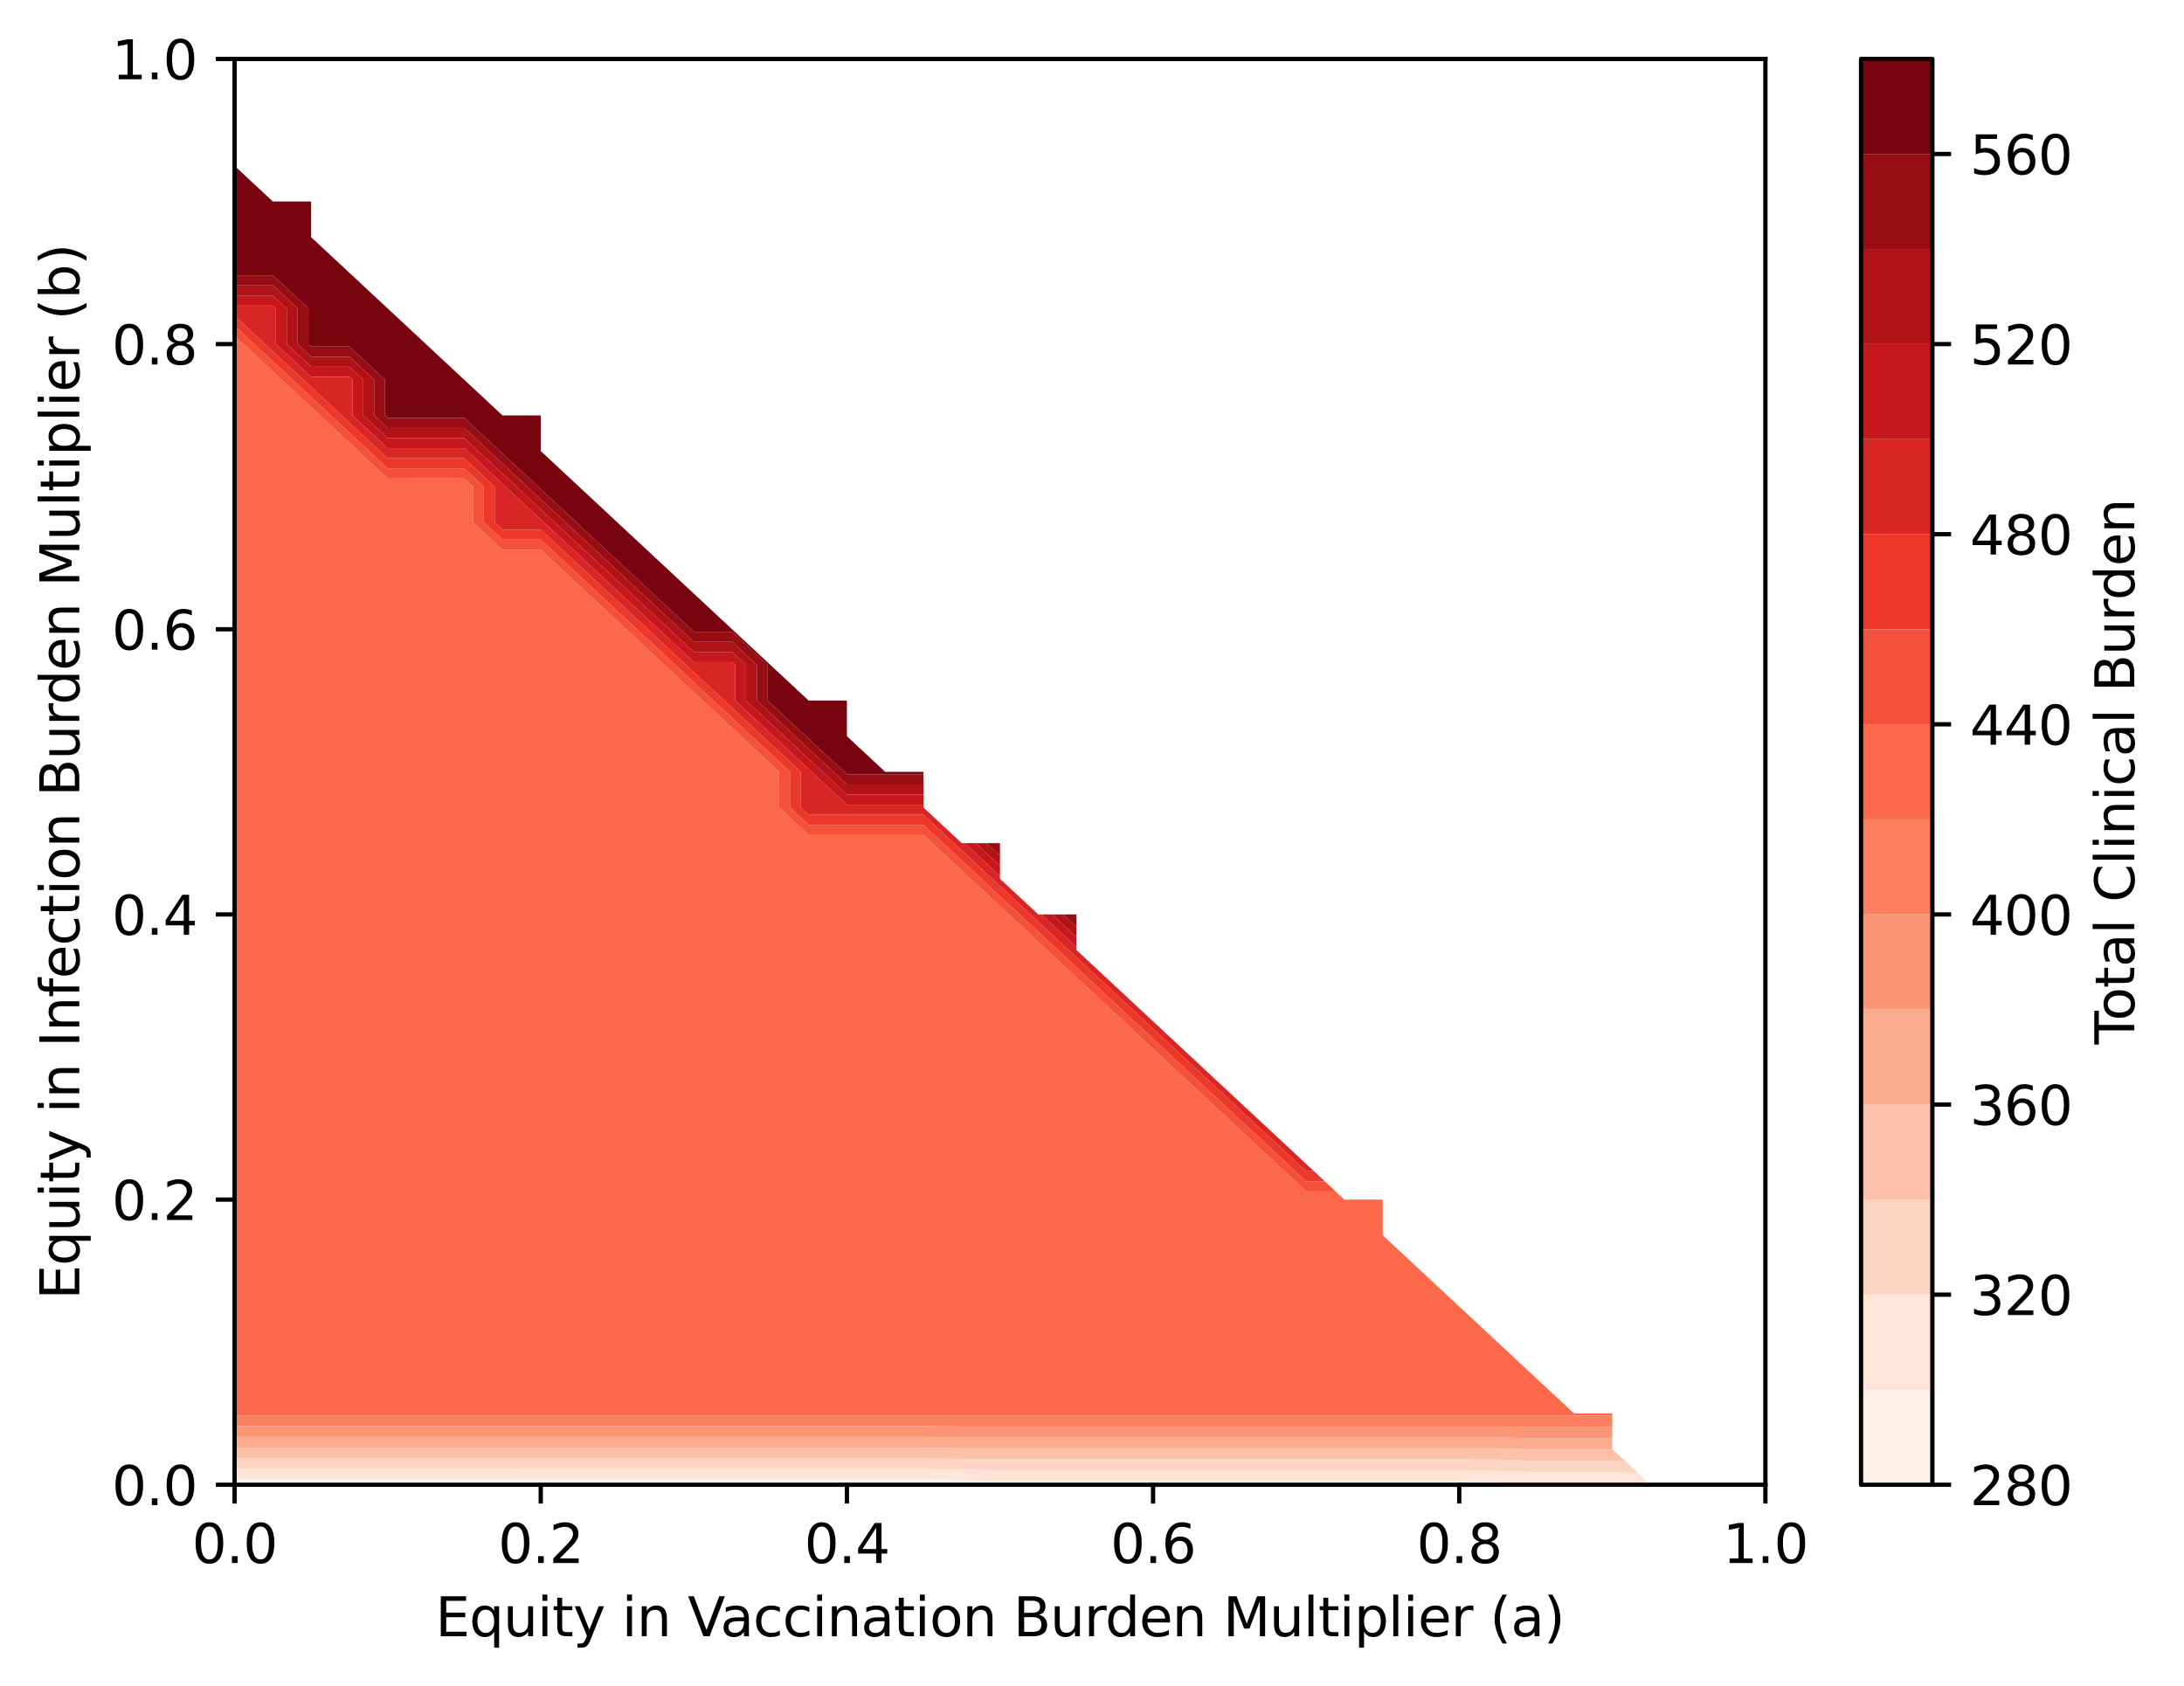 <?xml version="1.0" encoding="utf-8" standalone="no"?>
<!DOCTYPE svg PUBLIC "-//W3C//DTD SVG 1.1//EN"
  "http://www.w3.org/Graphics/SVG/1.1/DTD/svg11.dtd">
<svg xmlns:xlink="http://www.w3.org/1999/xlink" width="407.604pt" height="314.667pt" viewBox="0 0 407.604 314.667" xmlns="http://www.w3.org/2000/svg" version="1.1">
 <defs>
  <style type="text/css">*{stroke-linejoin: round; stroke-linecap: butt}</style>
 </defs>
 <g id="figure_1">
  <g id="patch_1">
   <path d="M 0 314.667 
L 407.604 314.667 
L 407.604 0 
L 0 0 
z
" style="fill: #ffffff"/>
  </g>
  <g id="axes_1">
   <g id="patch_2">
    <path d="M 43.781 277.111 
L 329.477 277.111 
L 329.477 10.999 
L 43.781 10.999 
z
" style="fill: #ffffff"/>
   </g>
   <g id="QuadContourSet_1">
    <path d="M 50.924 277.111 
L 58.066 277.111 
L 65.208 277.111 
L 72.351 277.111 
L 79.493 277.111 
L 86.636 277.111 
L 93.778 277.111 
L 100.92 277.111 
L 108.063 277.111 
L 115.205 277.111 
L 122.348 277.111 
L 129.49 277.111 
L 136.632 277.111 
L 143.775 277.111 
L 150.917 277.111 
L 158.06 277.111 
L 165.202 277.111 
L 172.344 277.111 
L 179.487 277.111 
L 186.629 277.111 
L 193.772 277.111 
L 200.914 277.111 
L 208.056 277.111 
L 215.199 277.111 
L 222.341 277.111 
L 229.484 277.111 
L 236.626 277.111 
L 243.768 277.111 
L 250.911 277.111 
L 258.053 277.111 
L 265.196 277.111 
L 272.338 277.111 
L 279.48 277.111 
L 286.623 277.111 
L 293.765 277.111 
L 300.908 277.111 
L 307.016 277.111 
L 300.908 276.872 
L 293.765 276.872 
L 286.623 276.872 
L 279.48 276.626 
L 272.338 276.406 
L 265.196 276.406 
L 258.053 276.406 
L 250.911 276.406 
L 243.768 276.406 
L 236.626 276.406 
L 229.484 276.406 
L 222.341 276.406 
L 215.199 276.406 
L 208.056 276.406 
L 200.914 276.406 
L 193.772 276.406 
L 186.629 276.406 
L 179.487 276.285 
L 172.344 276.149 
L 165.202 276.149 
L 158.06 276.149 
L 150.917 276.149 
L 143.775 276.149 
L 136.632 276.149 
L 129.49 276.149 
L 122.348 276.149 
L 115.205 276.149 
L 108.063 276.149 
L 100.92 276.149 
L 93.778 276.147 
L 86.636 276.145 
L 79.493 276.145 
L 72.351 276.145 
L 65.208 276.145 
L 58.066 276.145 
L 50.924 276.145 
L 43.781 276.145 
L 43.781 277.111 
z
" clip-path="url(#pcb634d3760)" style="fill: #fff0e8"/>
    <path d="M 50.924 276.145 
L 58.066 276.145 
L 65.208 276.145 
L 72.351 276.145 
L 79.493 276.145 
L 86.636 276.145 
L 93.778 276.147 
L 100.92 276.149 
L 108.063 276.149 
L 115.205 276.149 
L 122.348 276.149 
L 129.49 276.149 
L 136.632 276.149 
L 143.775 276.149 
L 150.917 276.149 
L 158.06 276.149 
L 165.202 276.149 
L 172.344 276.149 
L 179.487 276.285 
L 186.629 276.406 
L 193.772 276.406 
L 200.914 276.406 
L 208.056 276.406 
L 215.199 276.406 
L 222.341 276.406 
L 229.484 276.406 
L 236.626 276.406 
L 243.768 276.406 
L 250.911 276.406 
L 258.053 276.406 
L 265.196 276.406 
L 272.338 276.406 
L 279.48 276.626 
L 286.623 276.872 
L 293.765 276.872 
L 300.908 276.872 
L 307.016 277.111 
L 308.05 277.111 
L 305.732 274.952 
L 300.908 274.762 
L 293.765 274.762 
L 286.623 274.762 
L 279.48 274.517 
L 272.338 274.372 
L 265.196 274.372 
L 258.053 274.372 
L 250.911 274.372 
L 243.768 274.372 
L 236.626 274.372 
L 229.484 274.372 
L 222.341 274.372 
L 215.199 274.372 
L 208.056 274.372 
L 200.914 274.372 
L 193.772 274.372 
L 186.629 274.372 
L 179.487 274.292 
L 172.344 274.156 
L 165.202 274.156 
L 158.06 274.156 
L 150.917 274.156 
L 143.775 274.156 
L 136.632 274.156 
L 129.49 274.156 
L 122.348 274.156 
L 115.205 274.156 
L 108.063 274.156 
L 100.92 274.156 
L 93.778 274.154 
L 86.636 274.153 
L 79.493 274.153 
L 72.351 274.153 
L 65.208 274.153 
L 58.066 274.153 
L 50.924 274.153 
L 43.781 274.153 
L 43.781 276.145 
z
" clip-path="url(#pcb634d3760)" style="fill: #fee5d8"/>
    <path d="M 50.924 274.153 
L 58.066 274.153 
L 65.208 274.153 
L 72.351 274.153 
L 79.493 274.153 
L 86.636 274.153 
L 93.778 274.154 
L 100.92 274.156 
L 108.063 274.156 
L 115.205 274.156 
L 122.348 274.156 
L 129.49 274.156 
L 136.632 274.156 
L 143.775 274.156 
L 150.917 274.156 
L 158.06 274.156 
L 165.202 274.156 
L 172.344 274.156 
L 179.487 274.292 
L 186.629 274.372 
L 193.772 274.372 
L 200.914 274.372 
L 208.056 274.372 
L 215.199 274.372 
L 222.341 274.372 
L 229.484 274.372 
L 236.626 274.372 
L 243.768 274.372 
L 250.911 274.372 
L 258.053 274.372 
L 265.196 274.372 
L 272.338 274.372 
L 279.48 274.517 
L 286.623 274.762 
L 293.765 274.762 
L 300.908 274.762 
L 305.732 274.952 
L 303.368 272.75 
L 300.908 272.653 
L 293.765 272.653 
L 286.623 272.653 
L 279.48 272.407 
L 272.338 272.338 
L 265.196 272.338 
L 258.053 272.338 
L 250.911 272.338 
L 243.768 272.338 
L 236.626 272.338 
L 229.484 272.338 
L 222.341 272.338 
L 215.199 272.338 
L 208.056 272.338 
L 200.914 272.338 
L 193.772 272.338 
L 186.629 272.338 
L 179.487 272.299 
L 172.344 272.164 
L 165.202 272.164 
L 158.06 272.164 
L 150.917 272.164 
L 143.775 272.164 
L 136.632 272.164 
L 129.49 272.164 
L 122.348 272.164 
L 115.205 272.164 
L 108.063 272.164 
L 100.92 272.164 
L 93.778 272.162 
L 86.636 272.161 
L 79.493 272.161 
L 72.351 272.161 
L 65.208 272.161 
L 58.066 272.161 
L 50.924 272.161 
L 43.781 272.161 
L 43.781 274.153 
z
" clip-path="url(#pcb634d3760)" style="fill: #fdd4c2"/>
    <path d="M 50.924 272.161 
L 58.066 272.161 
L 65.208 272.161 
L 72.351 272.161 
L 79.493 272.161 
L 86.636 272.161 
L 93.778 272.162 
L 100.92 272.164 
L 108.063 272.164 
L 115.205 272.164 
L 122.348 272.164 
L 129.49 272.164 
L 136.632 272.164 
L 143.775 272.164 
L 150.917 272.164 
L 158.06 272.164 
L 165.202 272.164 
L 172.344 272.164 
L 179.487 272.299 
L 186.629 272.338 
L 193.772 272.338 
L 200.914 272.338 
L 208.056 272.338 
L 215.199 272.338 
L 222.341 272.338 
L 229.484 272.338 
L 236.626 272.338 
L 243.768 272.338 
L 250.911 272.338 
L 258.053 272.338 
L 265.196 272.338 
L 272.338 272.338 
L 279.48 272.407 
L 286.623 272.653 
L 293.765 272.653 
L 300.908 272.653 
L 303.368 272.75 
L 301.004 270.548 
L 300.908 270.544 
L 293.765 270.544 
L 286.623 270.544 
L 284.138 270.458 
L 279.48 270.304 
L 272.338 270.304 
L 265.196 270.304 
L 258.053 270.304 
L 250.911 270.304 
L 243.768 270.304 
L 236.626 270.304 
L 229.484 270.304 
L 222.341 270.304 
L 215.199 270.304 
L 208.056 270.304 
L 200.914 270.304 
L 193.772 270.304 
L 186.629 270.304 
L 179.487 270.304 
L 172.344 270.171 
L 165.202 270.171 
L 158.06 270.171 
L 150.917 270.171 
L 143.775 270.171 
L 136.632 270.171 
L 129.49 270.171 
L 122.348 270.171 
L 115.205 270.171 
L 108.063 270.171 
L 100.92 270.171 
L 93.778 270.169 
L 86.636 270.169 
L 79.493 270.169 
L 72.351 270.169 
L 65.208 270.169 
L 58.066 270.169 
L 50.924 270.169 
L 43.781 270.169 
L 43.781 270.458 
L 43.781 272.161 
z
" clip-path="url(#pcb634d3760)" style="fill: #fcc1a8"/>
    <path d="M 286.623 270.544 
L 293.765 270.544 
L 300.908 270.544 
L 301.004 270.548 
L 300.908 270.458 
L 300.908 268.435 
L 293.765 268.435 
L 286.623 268.435 
L 279.48 268.27 
L 272.338 268.27 
L 265.196 268.27 
L 258.053 268.27 
L 250.911 268.27 
L 243.768 268.27 
L 236.626 268.27 
L 229.484 268.27 
L 222.341 268.27 
L 215.199 268.27 
L 208.056 268.27 
L 200.914 268.27 
L 193.772 268.27 
L 186.629 268.27 
L 179.487 268.27 
L 172.344 268.179 
L 165.202 268.179 
L 158.06 268.179 
L 150.917 268.179 
L 143.775 268.179 
L 136.632 268.179 
L 129.49 268.179 
L 122.348 268.179 
L 115.205 268.179 
L 108.063 268.179 
L 100.92 268.179 
L 93.778 268.177 
L 86.636 268.177 
L 79.493 268.177 
L 72.351 268.177 
L 65.208 268.177 
L 58.066 268.177 
L 50.924 268.177 
L 43.781 268.177 
L 43.781 270.169 
L 50.924 270.169 
L 58.066 270.169 
L 65.208 270.169 
L 72.351 270.169 
L 79.493 270.169 
L 86.636 270.169 
L 93.778 270.169 
L 100.92 270.171 
L 108.063 270.171 
L 115.205 270.171 
L 122.348 270.171 
L 129.49 270.171 
L 136.632 270.171 
L 143.775 270.171 
L 150.917 270.171 
L 158.06 270.171 
L 165.202 270.171 
L 172.344 270.171 
L 179.487 270.304 
L 186.629 270.304 
L 193.772 270.304 
L 200.914 270.304 
L 208.056 270.304 
L 215.199 270.304 
L 222.341 270.304 
L 229.484 270.304 
L 236.626 270.304 
L 243.768 270.304 
L 250.911 270.304 
L 258.053 270.304 
L 265.196 270.304 
L 272.338 270.304 
L 279.48 270.304 
L 284.138 270.458 
z
" clip-path="url(#pcb634d3760)" style="fill: #fcab8f"/>
    <path d="M 50.924 268.177 
L 58.066 268.177 
L 65.208 268.177 
L 72.351 268.177 
L 79.493 268.177 
L 86.636 268.177 
L 93.778 268.177 
L 100.92 268.179 
L 108.063 268.179 
L 115.205 268.179 
L 122.348 268.179 
L 129.49 268.179 
L 136.632 268.179 
L 143.775 268.179 
L 150.917 268.179 
L 158.06 268.179 
L 165.202 268.179 
L 172.344 268.179 
L 179.487 268.27 
L 186.629 268.27 
L 193.772 268.27 
L 200.914 268.27 
L 208.056 268.27 
L 215.199 268.27 
L 222.341 268.27 
L 229.484 268.27 
L 236.626 268.27 
L 243.768 268.27 
L 250.911 268.27 
L 258.053 268.27 
L 265.196 268.27 
L 272.338 268.27 
L 279.48 268.27 
L 286.623 268.435 
L 293.765 268.435 
L 300.908 268.435 
L 300.908 266.326 
L 293.765 266.326 
L 286.623 266.326 
L 279.48 266.236 
L 272.338 266.236 
L 265.196 266.236 
L 258.053 266.236 
L 250.911 266.236 
L 243.768 266.236 
L 236.626 266.236 
L 229.484 266.236 
L 222.341 266.236 
L 215.199 266.236 
L 208.056 266.236 
L 200.914 266.236 
L 193.772 266.236 
L 186.629 266.236 
L 179.487 266.236 
L 172.344 266.186 
L 165.202 266.186 
L 158.06 266.186 
L 150.917 266.186 
L 143.775 266.186 
L 136.632 266.186 
L 129.49 266.186 
L 122.348 266.186 
L 115.205 266.186 
L 108.063 266.186 
L 100.92 266.186 
L 93.778 266.185 
L 86.636 266.185 
L 79.493 266.185 
L 72.351 266.185 
L 65.208 266.185 
L 58.066 266.185 
L 50.924 266.185 
L 43.781 266.185 
L 43.781 268.177 
z
" clip-path="url(#pcb634d3760)" style="fill: #fc9576"/>
    <path d="M 50.924 266.185 
L 58.066 266.185 
L 65.208 266.185 
L 72.351 266.185 
L 79.493 266.185 
L 86.636 266.185 
L 93.778 266.185 
L 100.92 266.186 
L 108.063 266.186 
L 115.205 266.186 
L 122.348 266.186 
L 129.49 266.186 
L 136.632 266.186 
L 143.775 266.186 
L 150.917 266.186 
L 158.06 266.186 
L 165.202 266.186 
L 172.344 266.186 
L 179.487 266.236 
L 186.629 266.236 
L 193.772 266.236 
L 200.914 266.236 
L 208.056 266.236 
L 215.199 266.236 
L 222.341 266.236 
L 229.484 266.236 
L 236.626 266.236 
L 243.768 266.236 
L 250.911 266.236 
L 258.053 266.236 
L 265.196 266.236 
L 272.338 266.236 
L 279.48 266.236 
L 286.623 266.326 
L 293.765 266.326 
L 300.908 266.326 
L 300.908 264.216 
L 293.765 264.216 
L 286.623 264.216 
L 279.48 264.202 
L 272.338 264.202 
L 265.196 264.202 
L 258.053 264.202 
L 250.911 264.202 
L 243.768 264.202 
L 236.626 264.202 
L 229.484 264.202 
L 222.341 264.202 
L 215.199 264.202 
L 208.056 264.202 
L 200.914 264.202 
L 193.772 264.202 
L 186.629 264.202 
L 179.487 264.202 
L 172.344 264.194 
L 165.202 264.194 
L 158.06 264.194 
L 150.917 264.194 
L 143.775 264.194 
L 136.632 264.194 
L 129.49 264.194 
L 122.348 264.194 
L 115.205 264.194 
L 108.063 264.194 
L 100.92 264.194 
L 93.778 264.194 
L 86.636 264.194 
L 79.493 264.194 
L 72.351 264.194 
L 65.208 264.194 
L 58.066 264.194 
L 50.924 264.194 
L 43.781 264.194 
L 43.781 266.185 
z
" clip-path="url(#pcb634d3760)" style="fill: #fc8060"/>
    <path d="M 50.924 264.194 
L 58.066 264.194 
L 65.208 264.194 
L 72.351 264.194 
L 79.493 264.194 
L 86.636 264.194 
L 93.778 264.194 
L 100.92 264.194 
L 108.063 264.194 
L 115.205 264.194 
L 122.348 264.194 
L 129.49 264.194 
L 136.632 264.194 
L 143.775 264.194 
L 150.917 264.194 
L 158.06 264.194 
L 165.202 264.194 
L 172.344 264.194 
L 179.487 264.202 
L 186.629 264.202 
L 193.772 264.202 
L 200.914 264.202 
L 208.056 264.202 
L 215.199 264.202 
L 222.341 264.202 
L 229.484 264.202 
L 236.626 264.202 
L 243.768 264.202 
L 250.911 264.202 
L 258.053 264.202 
L 265.196 264.202 
L 272.338 264.202 
L 279.48 264.202 
L 286.623 264.216 
L 293.765 264.216 
L 300.908 264.216 
L 300.908 263.806 
L 293.765 263.806 
L 286.623 257.153 
L 279.48 250.5 
L 272.338 243.847 
L 265.196 237.194 
L 258.053 230.542 
L 258.053 223.889 
L 250.911 223.889 
L 249.28 222.369 
L 243.768 222.369 
L 238.257 217.236 
L 236.626 215.717 
L 231.115 210.583 
L 229.484 209.064 
L 223.972 203.93 
L 222.341 202.411 
L 216.83 197.278 
L 215.199 195.758 
L 209.688 190.625 
L 208.056 189.105 
L 202.545 183.972 
L 200.914 182.453 
L 195.403 177.319 
L 193.772 175.8 
L 188.26 170.666 
L 186.629 169.147 
L 181.118 164.014 
L 179.487 162.494 
L 173.976 157.361 
L 172.344 155.841 
L 165.202 155.841 
L 158.06 155.841 
L 150.917 155.841 
L 145.406 150.708 
L 145.406 144.055 
L 143.775 142.536 
L 138.264 137.402 
L 136.632 135.883 
L 131.121 130.75 
L 129.49 129.23 
L 123.979 124.097 
L 122.348 122.577 
L 116.836 117.444 
L 115.205 115.925 
L 109.694 110.791 
L 108.063 109.272 
L 102.552 104.138 
L 100.92 102.619 
L 93.778 102.619 
L 88.267 97.486 
L 88.267 90.833 
L 86.636 89.313 
L 79.493 89.313 
L 72.351 89.313 
L 66.84 84.18 
L 65.208 82.661 
L 59.697 77.527 
L 58.066 76.008 
L 52.555 70.874 
L 50.924 69.355 
L 45.412 64.222 
L 43.781 62.702 
L 43.781 64.222 
L 43.781 70.874 
L 43.781 77.527 
L 43.781 84.18 
L 43.781 90.833 
L 43.781 97.486 
L 43.781 104.138 
L 43.781 110.791 
L 43.781 117.444 
L 43.781 124.097 
L 43.781 130.75 
L 43.781 137.402 
L 43.781 144.055 
L 43.781 150.708 
L 43.781 157.361 
L 43.781 164.014 
L 43.781 170.666 
L 43.781 177.319 
L 43.781 183.972 
L 43.781 190.625 
L 43.781 197.278 
L 43.781 203.93 
L 43.781 210.583 
L 43.781 217.236 
L 43.781 223.889 
L 43.781 230.542 
L 43.781 237.194 
L 43.781 243.847 
L 43.781 250.5 
L 43.781 257.153 
L 43.781 263.806 
L 43.781 264.194 
z
" clip-path="url(#pcb634d3760)" style="fill: #fb694a"/>
    <path d="M 243.768 222.369 
L 249.28 222.369 
L 247.254 220.483 
L 243.768 220.483 
L 240.283 217.236 
L 236.626 213.83 
L 233.141 210.583 
L 229.484 207.177 
L 225.998 203.93 
L 222.341 200.524 
L 218.856 197.278 
L 215.199 193.871 
L 211.713 190.625 
L 208.056 187.219 
L 204.571 183.972 
L 200.914 180.566 
L 197.429 177.319 
L 193.772 173.913 
L 190.286 170.666 
L 186.629 167.26 
L 183.144 164.014 
L 179.487 160.607 
L 176.001 157.361 
L 172.344 153.955 
L 165.202 153.955 
L 158.06 153.955 
L 150.917 153.955 
L 147.432 150.708 
L 147.432 144.055 
L 143.775 140.649 
L 140.289 137.402 
L 136.632 133.996 
L 133.147 130.75 
L 129.49 127.343 
L 126.005 124.097 
L 122.348 120.691 
L 118.862 117.444 
L 115.205 114.038 
L 111.72 110.791 
L 108.063 107.385 
L 104.577 104.138 
L 100.92 100.732 
L 93.778 100.732 
L 90.293 97.486 
L 90.293 90.833 
L 86.636 87.427 
L 79.493 87.427 
L 72.351 87.427 
L 68.865 84.18 
L 65.208 80.774 
L 61.723 77.527 
L 58.066 74.121 
L 54.581 70.874 
L 50.924 67.468 
L 47.438 64.222 
L 43.781 60.815 
L 43.781 62.702 
L 45.412 64.222 
L 50.924 69.355 
L 52.555 70.874 
L 58.066 76.008 
L 59.697 77.527 
L 65.208 82.661 
L 66.84 84.18 
L 72.351 89.313 
L 79.493 89.313 
L 86.636 89.313 
L 88.267 90.833 
L 88.267 97.486 
L 93.778 102.619 
L 100.92 102.619 
L 102.552 104.138 
L 108.063 109.272 
L 109.694 110.791 
L 115.205 115.925 
L 116.836 117.444 
L 122.348 122.577 
L 123.979 124.097 
L 129.49 129.23 
L 131.121 130.75 
L 136.632 135.883 
L 138.264 137.402 
L 143.775 142.536 
L 145.406 144.055 
L 145.406 150.708 
L 150.917 155.841 
L 158.06 155.841 
L 165.202 155.841 
L 172.344 155.841 
L 173.976 157.361 
L 179.487 162.494 
L 181.118 164.014 
L 186.629 169.147 
L 188.26 170.666 
L 193.772 175.8 
L 195.403 177.319 
L 200.914 182.453 
L 202.545 183.972 
L 208.056 189.105 
L 209.688 190.625 
L 215.199 195.758 
L 216.83 197.278 
L 222.341 202.411 
L 223.972 203.93 
L 229.484 209.064 
L 231.115 210.583 
L 236.626 215.717 
L 238.257 217.236 
z
" clip-path="url(#pcb634d3760)" style="fill: #f4503a"/>
    <path d="M 243.768 220.483 
L 247.254 220.483 
L 245.228 218.596 
L 243.768 218.596 
L 242.309 217.236 
L 236.626 211.943 
L 235.166 210.583 
L 229.484 205.29 
L 228.024 203.93 
L 222.341 198.637 
L 220.882 197.278 
L 215.199 191.985 
L 213.739 190.625 
L 208.056 185.332 
L 206.597 183.972 
L 200.914 178.679 
L 199.454 177.319 
L 193.772 172.026 
L 192.312 170.666 
L 186.629 165.373 
L 185.17 164.014 
L 179.487 158.721 
L 178.027 157.361 
L 172.344 152.068 
L 165.202 152.068 
L 158.06 152.068 
L 150.917 152.068 
L 149.458 150.708 
L 149.458 144.055 
L 143.775 138.762 
L 142.315 137.402 
L 136.632 132.109 
L 135.173 130.75 
L 129.49 125.457 
L 128.03 124.097 
L 122.348 118.804 
L 120.888 117.444 
L 115.205 112.151 
L 113.746 110.791 
L 108.063 105.498 
L 106.603 104.138 
L 100.92 98.845 
L 93.778 98.845 
L 92.318 97.486 
L 92.318 90.833 
L 86.636 85.54 
L 79.493 85.54 
L 72.351 85.54 
L 70.891 84.18 
L 65.208 78.887 
L 63.749 77.527 
L 58.066 72.234 
L 56.606 70.874 
L 50.924 65.581 
L 49.464 64.222 
L 43.781 58.929 
L 43.781 60.815 
L 47.438 64.222 
L 50.924 67.468 
L 54.581 70.874 
L 58.066 74.121 
L 61.723 77.527 
L 65.208 80.774 
L 68.865 84.18 
L 72.351 87.427 
L 79.493 87.427 
L 86.636 87.427 
L 90.293 90.833 
L 90.293 97.486 
L 93.778 100.732 
L 100.92 100.732 
L 104.577 104.138 
L 108.063 107.385 
L 111.72 110.791 
L 115.205 114.038 
L 118.862 117.444 
L 122.348 120.691 
L 126.005 124.097 
L 129.49 127.343 
L 133.147 130.75 
L 136.632 133.996 
L 140.289 137.402 
L 143.775 140.649 
L 147.432 144.055 
L 147.432 150.708 
L 150.917 153.955 
L 158.06 153.955 
L 165.202 153.955 
L 172.344 153.955 
L 176.001 157.361 
L 179.487 160.607 
L 183.144 164.014 
L 186.629 167.26 
L 190.286 170.666 
L 193.772 173.913 
L 197.429 177.319 
L 200.914 180.566 
L 204.571 183.972 
L 208.056 187.219 
L 211.713 190.625 
L 215.199 193.871 
L 218.856 197.278 
L 222.341 200.524 
L 225.998 203.93 
L 229.484 207.177 
L 233.141 210.583 
L 236.626 213.83 
L 240.283 217.236 
z
" clip-path="url(#pcb634d3760)" style="fill: #ec382b"/>
    <path d="M 243.768 218.596 
L 245.228 218.596 
L 243.768 217.236 
L 236.626 210.583 
L 229.484 203.93 
L 222.341 197.278 
L 215.199 190.625 
L 208.056 183.972 
L 200.914 177.319 
L 200.914 176.792 
L 194.338 170.666 
L 193.772 170.666 
L 186.629 164.014 
L 186.629 163.486 
L 180.053 157.361 
L 179.487 157.361 
L 172.344 150.708 
L 172.344 150.181 
L 165.202 150.181 
L 158.06 150.181 
L 151.483 144.055 
L 150.917 143.528 
L 144.341 137.402 
L 143.775 136.875 
L 137.198 130.75 
L 137.198 124.097 
L 136.632 123.57 
L 129.49 123.57 
L 122.914 117.444 
L 122.348 116.917 
L 115.771 110.791 
L 115.205 110.264 
L 108.629 104.138 
L 108.063 103.611 
L 101.486 97.486 
L 100.92 96.958 
L 94.344 90.833 
L 93.778 90.306 
L 87.202 84.18 
L 86.636 83.653 
L 79.493 83.653 
L 72.351 83.653 
L 65.774 77.527 
L 65.774 70.874 
L 65.208 70.347 
L 58.066 70.347 
L 51.49 64.222 
L 51.49 57.569 
L 50.924 57.042 
L 43.781 57.042 
L 43.781 57.569 
L 43.781 58.929 
L 49.464 64.222 
L 50.924 65.581 
L 56.606 70.874 
L 58.066 72.234 
L 63.749 77.527 
L 65.208 78.887 
L 70.891 84.18 
L 72.351 85.54 
L 79.493 85.54 
L 86.636 85.54 
L 92.318 90.833 
L 92.318 97.486 
L 93.778 98.845 
L 100.92 98.845 
L 106.603 104.138 
L 108.063 105.498 
L 113.746 110.791 
L 115.205 112.151 
L 120.888 117.444 
L 122.348 118.804 
L 128.03 124.097 
L 129.49 125.457 
L 135.173 130.75 
L 136.632 132.109 
L 142.315 137.402 
L 143.775 138.762 
L 149.458 144.055 
L 149.458 150.708 
L 150.917 152.068 
L 158.06 152.068 
L 165.202 152.068 
L 172.344 152.068 
L 178.027 157.361 
L 179.487 158.721 
L 185.17 164.014 
L 186.629 165.373 
L 192.312 170.666 
L 193.772 172.026 
L 199.454 177.319 
L 200.914 178.679 
L 206.597 183.972 
L 208.056 185.332 
L 213.739 190.625 
L 215.199 191.985 
L 220.882 197.278 
L 222.341 198.637 
L 228.024 203.93 
L 229.484 205.29 
L 235.166 210.583 
L 236.626 211.943 
L 242.309 217.236 
z
" clip-path="url(#pcb634d3760)" style="fill: #d92523"/>
    <path d="M 200.914 176.792 
L 200.914 174.905 
L 196.363 170.666 
L 194.338 170.666 
z
M 186.629 163.486 
L 186.629 161.6 
L 182.079 157.361 
L 180.053 157.361 
z
M 158.06 150.181 
L 165.202 150.181 
L 172.344 150.181 
L 172.344 148.294 
L 165.202 148.294 
L 158.06 148.294 
L 153.509 144.055 
L 150.917 141.641 
L 146.367 137.402 
L 143.775 134.988 
L 139.224 130.75 
L 139.224 124.097 
L 136.632 121.683 
L 129.49 121.683 
L 124.939 117.444 
L 122.348 115.03 
L 117.797 110.791 
L 115.205 108.377 
L 110.655 104.138 
L 108.063 101.724 
L 103.512 97.486 
L 100.92 95.072 
L 96.37 90.833 
L 93.778 88.419 
L 89.227 84.18 
L 86.636 81.766 
L 79.493 81.766 
L 72.351 81.766 
L 67.8 77.527 
L 67.8 70.874 
L 65.208 68.46 
L 58.066 68.46 
L 53.515 64.222 
L 53.515 57.569 
L 50.924 55.155 
L 43.781 55.155 
L 43.781 57.042 
L 50.924 57.042 
L 51.49 57.569 
L 51.49 64.222 
L 58.066 70.347 
L 65.208 70.347 
L 65.774 70.874 
L 65.774 77.527 
L 72.351 83.653 
L 79.493 83.653 
L 86.636 83.653 
L 87.202 84.18 
L 93.778 90.306 
L 94.344 90.833 
L 100.92 96.958 
L 101.486 97.486 
L 108.063 103.611 
L 108.629 104.138 
L 115.205 110.264 
L 115.771 110.791 
L 122.348 116.917 
L 122.914 117.444 
L 129.49 123.57 
L 136.632 123.57 
L 137.198 124.097 
L 137.198 130.75 
L 143.775 136.875 
L 144.341 137.402 
L 150.917 143.528 
L 151.483 144.055 
z
" clip-path="url(#pcb634d3760)" style="fill: #c5171c"/>
    <path d="M 200.914 174.905 
L 200.914 173.018 
L 198.389 170.666 
L 196.363 170.666 
z
M 186.629 161.6 
L 186.629 159.713 
L 184.104 157.361 
L 182.079 157.361 
z
M 158.06 148.294 
L 165.202 148.294 
L 172.344 148.294 
L 172.344 146.407 
L 165.202 146.407 
L 158.06 146.407 
L 155.535 144.055 
L 150.917 139.754 
L 148.392 137.402 
L 143.775 133.102 
L 141.25 130.75 
L 141.25 124.097 
L 136.632 119.796 
L 129.49 119.796 
L 126.965 117.444 
L 122.348 113.143 
L 119.823 110.791 
L 115.205 106.49 
L 112.68 104.138 
L 108.063 99.838 
L 105.538 97.486 
L 100.92 93.185 
L 98.395 90.833 
L 93.778 86.532 
L 91.253 84.18 
L 86.636 79.879 
L 79.493 79.879 
L 72.351 79.879 
L 69.826 77.527 
L 69.826 70.874 
L 65.208 66.574 
L 58.066 66.574 
L 55.541 64.222 
L 55.541 57.569 
L 50.924 53.268 
L 43.781 53.268 
L 43.781 55.155 
L 50.924 55.155 
L 53.515 57.569 
L 53.515 64.222 
L 58.066 68.46 
L 65.208 68.46 
L 67.8 70.874 
L 67.8 77.527 
L 72.351 81.766 
L 79.493 81.766 
L 86.636 81.766 
L 89.227 84.18 
L 93.778 88.419 
L 96.37 90.833 
L 100.92 95.072 
L 103.512 97.486 
L 108.063 101.724 
L 110.655 104.138 
L 115.205 108.377 
L 117.797 110.791 
L 122.348 115.03 
L 124.939 117.444 
L 129.49 121.683 
L 136.632 121.683 
L 139.224 124.097 
L 139.224 130.75 
L 143.775 134.988 
L 146.367 137.402 
L 150.917 141.641 
L 153.509 144.055 
z
" clip-path="url(#pcb634d3760)" style="fill: #b11218"/>
    <path d="M 200.914 173.018 
L 200.914 171.132 
L 200.415 170.666 
L 198.389 170.666 
z
M 186.629 159.713 
L 186.629 157.826 
L 186.13 157.361 
L 184.104 157.361 
z
M 158.06 146.407 
L 165.202 146.407 
L 172.344 146.407 
L 172.344 144.52 
L 165.202 144.52 
L 158.06 144.52 
L 157.56 144.055 
L 150.917 137.868 
L 150.418 137.402 
L 143.775 131.215 
L 143.276 130.75 
L 143.276 124.097 
L 136.632 117.909 
L 129.49 117.909 
L 128.991 117.444 
L 122.348 111.256 
L 121.848 110.791 
L 115.205 104.604 
L 114.706 104.138 
L 108.063 97.951 
L 107.564 97.486 
L 100.92 91.298 
L 100.421 90.833 
L 93.778 84.645 
L 93.279 84.18 
L 86.636 77.992 
L 79.493 77.992 
L 72.351 77.992 
L 71.852 77.527 
L 71.852 70.874 
L 65.208 64.687 
L 58.066 64.687 
L 57.567 64.222 
L 57.567 57.569 
L 50.924 51.381 
L 43.781 51.381 
L 43.781 53.268 
L 50.924 53.268 
L 55.541 57.569 
L 55.541 64.222 
L 58.066 66.574 
L 65.208 66.574 
L 69.826 70.874 
L 69.826 77.527 
L 72.351 79.879 
L 79.493 79.879 
L 86.636 79.879 
L 91.253 84.18 
L 93.778 86.532 
L 98.395 90.833 
L 100.92 93.185 
L 105.538 97.486 
L 108.063 99.838 
L 112.68 104.138 
L 115.205 106.49 
L 119.823 110.791 
L 122.348 113.143 
L 126.965 117.444 
L 129.49 119.796 
L 136.632 119.796 
L 141.25 124.097 
L 141.25 130.75 
L 143.775 133.102 
L 148.392 137.402 
L 150.917 139.754 
L 155.535 144.055 
z
" clip-path="url(#pcb634d3760)" style="fill: #980c13"/>
    <path d="M 200.914 171.132 
L 200.914 170.666 
L 200.415 170.666 
z
M 186.629 157.826 
L 186.629 157.361 
L 186.13 157.361 
z
M 158.06 144.52 
L 165.202 144.52 
L 172.344 144.52 
L 172.344 144.055 
L 165.202 144.055 
L 158.06 137.402 
L 158.06 130.75 
L 150.917 130.75 
L 143.775 124.097 
L 136.632 117.444 
L 129.49 110.791 
L 122.348 104.138 
L 115.205 97.486 
L 108.063 90.833 
L 100.92 84.18 
L 100.92 77.527 
L 93.778 77.527 
L 86.636 70.874 
L 79.493 64.222 
L 72.351 57.569 
L 65.208 50.916 
L 58.066 44.263 
L 58.066 37.61 
L 50.924 37.61 
L 43.781 30.958 
L 43.781 37.61 
L 43.781 44.263 
L 43.781 50.916 
L 43.781 51.381 
L 50.924 51.381 
L 57.567 57.569 
L 57.567 64.222 
L 58.066 64.687 
L 65.208 64.687 
L 71.852 70.874 
L 71.852 77.527 
L 72.351 77.992 
L 79.493 77.992 
L 86.636 77.992 
L 93.279 84.18 
L 93.778 84.645 
L 100.421 90.833 
L 100.92 91.298 
L 107.564 97.486 
L 108.063 97.951 
L 114.706 104.138 
L 115.205 104.604 
L 121.848 110.791 
L 122.348 111.256 
L 128.991 117.444 
L 129.49 117.909 
L 136.632 117.909 
L 143.276 124.097 
L 143.276 130.75 
L 143.775 131.215 
L 150.418 137.402 
L 150.917 137.868 
L 157.56 144.055 
z
" clip-path="url(#pcb634d3760)" style="fill: #77040f"/>
   </g>
   <g id="matplotlib.axis_1">
    <g id="xtick_1">
     <g id="line2d_1">
      <defs>
       <path id="m3347c26eea" d="M 0 0 
L 0 3.5 
" style="stroke: #000000; stroke-width: 0.8"/>
      </defs>
      <g>
       <use xlink:href="#m3347c26eea" x="43.781" y="277.111" style="stroke: #000000; stroke-width: 0.8"/>
      </g>
     </g>
     <g id="text_1">
      <!-- 0.0 -->
      <g transform="translate(35.83 291.71) scale(0.1 -0.1)">
       <defs>
        <path id="DejaVuSans-30" d="M 2034 4250 
Q 1547 4250 1301 3770 
Q 1056 3291 1056 2328 
Q 1056 1369 1301 889 
Q 1547 409 2034 409 
Q 2525 409 2770 889 
Q 3016 1369 3016 2328 
Q 3016 3291 2770 3770 
Q 2525 4250 2034 4250 
z
M 2034 4750 
Q 2819 4750 3233 4129 
Q 3647 3509 3647 2328 
Q 3647 1150 3233 529 
Q 2819 -91 2034 -91 
Q 1250 -91 836 529 
Q 422 1150 422 2328 
Q 422 3509 836 4129 
Q 1250 4750 2034 4750 
z
" transform="scale(0.016)"/>
        <path id="DejaVuSans-2e" d="M 684 794 
L 1344 794 
L 1344 0 
L 684 0 
L 684 794 
z
" transform="scale(0.016)"/>
       </defs>
       <use xlink:href="#DejaVuSans-30"/>
       <use xlink:href="#DejaVuSans-2e" x="63.623"/>
       <use xlink:href="#DejaVuSans-30" x="95.41"/>
      </g>
     </g>
    </g>
    <g id="xtick_2">
     <g id="line2d_2">
      <g>
       <use xlink:href="#m3347c26eea" x="100.92" y="277.111" style="stroke: #000000; stroke-width: 0.8"/>
      </g>
     </g>
     <g id="text_2">
      <!-- 0.2 -->
      <g transform="translate(92.969 291.71) scale(0.1 -0.1)">
       <defs>
        <path id="DejaVuSans-32" d="M 1228 531 
L 3431 531 
L 3431 0 
L 469 0 
L 469 531 
Q 828 903 1448 1529 
Q 2069 2156 2228 2338 
Q 2531 2678 2651 2914 
Q 2772 3150 2772 3378 
Q 2772 3750 2511 3984 
Q 2250 4219 1831 4219 
Q 1534 4219 1204 4116 
Q 875 4013 500 3803 
L 500 4441 
Q 881 4594 1212 4672 
Q 1544 4750 1819 4750 
Q 2544 4750 2975 4387 
Q 3406 4025 3406 3419 
Q 3406 3131 3298 2873 
Q 3191 2616 2906 2266 
Q 2828 2175 2409 1742 
Q 1991 1309 1228 531 
z
" transform="scale(0.016)"/>
       </defs>
       <use xlink:href="#DejaVuSans-30"/>
       <use xlink:href="#DejaVuSans-2e" x="63.623"/>
       <use xlink:href="#DejaVuSans-32" x="95.41"/>
      </g>
     </g>
    </g>
    <g id="xtick_3">
     <g id="line2d_3">
      <g>
       <use xlink:href="#m3347c26eea" x="158.06" y="277.111" style="stroke: #000000; stroke-width: 0.8"/>
      </g>
     </g>
     <g id="text_3">
      <!-- 0.4 -->
      <g transform="translate(150.108 291.71) scale(0.1 -0.1)">
       <defs>
        <path id="DejaVuSans-34" d="M 2419 4116 
L 825 1625 
L 2419 1625 
L 2419 4116 
z
M 2253 4666 
L 3047 4666 
L 3047 1625 
L 3713 1625 
L 3713 1100 
L 3047 1100 
L 3047 0 
L 2419 0 
L 2419 1100 
L 313 1100 
L 313 1709 
L 2253 4666 
z
" transform="scale(0.016)"/>
       </defs>
       <use xlink:href="#DejaVuSans-30"/>
       <use xlink:href="#DejaVuSans-2e" x="63.623"/>
       <use xlink:href="#DejaVuSans-34" x="95.41"/>
      </g>
     </g>
    </g>
    <g id="xtick_4">
     <g id="line2d_4">
      <g>
       <use xlink:href="#m3347c26eea" x="215.199" y="277.111" style="stroke: #000000; stroke-width: 0.8"/>
      </g>
     </g>
     <g id="text_4">
      <!-- 0.6 -->
      <g transform="translate(207.247 291.71) scale(0.1 -0.1)">
       <defs>
        <path id="DejaVuSans-36" d="M 2113 2584 
Q 1688 2584 1439 2293 
Q 1191 2003 1191 1497 
Q 1191 994 1439 701 
Q 1688 409 2113 409 
Q 2538 409 2786 701 
Q 3034 994 3034 1497 
Q 3034 2003 2786 2293 
Q 2538 2584 2113 2584 
z
M 3366 4563 
L 3366 3988 
Q 3128 4100 2886 4159 
Q 2644 4219 2406 4219 
Q 1781 4219 1451 3797 
Q 1122 3375 1075 2522 
Q 1259 2794 1537 2939 
Q 1816 3084 2150 3084 
Q 2853 3084 3261 2657 
Q 3669 2231 3669 1497 
Q 3669 778 3244 343 
Q 2819 -91 2113 -91 
Q 1303 -91 875 529 
Q 447 1150 447 2328 
Q 447 3434 972 4092 
Q 1497 4750 2381 4750 
Q 2619 4750 2861 4703 
Q 3103 4656 3366 4563 
z
" transform="scale(0.016)"/>
       </defs>
       <use xlink:href="#DejaVuSans-30"/>
       <use xlink:href="#DejaVuSans-2e" x="63.623"/>
       <use xlink:href="#DejaVuSans-36" x="95.41"/>
      </g>
     </g>
    </g>
    <g id="xtick_5">
     <g id="line2d_5">
      <g>
       <use xlink:href="#m3347c26eea" x="272.338" y="277.111" style="stroke: #000000; stroke-width: 0.8"/>
      </g>
     </g>
     <g id="text_5">
      <!-- 0.8 -->
      <g transform="translate(264.386 291.71) scale(0.1 -0.1)">
       <defs>
        <path id="DejaVuSans-38" d="M 2034 2216 
Q 1584 2216 1326 1975 
Q 1069 1734 1069 1313 
Q 1069 891 1326 650 
Q 1584 409 2034 409 
Q 2484 409 2743 651 
Q 3003 894 3003 1313 
Q 3003 1734 2745 1975 
Q 2488 2216 2034 2216 
z
M 1403 2484 
Q 997 2584 770 2862 
Q 544 3141 544 3541 
Q 544 4100 942 4425 
Q 1341 4750 2034 4750 
Q 2731 4750 3128 4425 
Q 3525 4100 3525 3541 
Q 3525 3141 3298 2862 
Q 3072 2584 2669 2484 
Q 3125 2378 3379 2068 
Q 3634 1759 3634 1313 
Q 3634 634 3220 271 
Q 2806 -91 2034 -91 
Q 1263 -91 848 271 
Q 434 634 434 1313 
Q 434 1759 690 2068 
Q 947 2378 1403 2484 
z
M 1172 3481 
Q 1172 3119 1398 2916 
Q 1625 2713 2034 2713 
Q 2441 2713 2670 2916 
Q 2900 3119 2900 3481 
Q 2900 3844 2670 4047 
Q 2441 4250 2034 4250 
Q 1625 4250 1398 4047 
Q 1172 3844 1172 3481 
z
" transform="scale(0.016)"/>
       </defs>
       <use xlink:href="#DejaVuSans-30"/>
       <use xlink:href="#DejaVuSans-2e" x="63.623"/>
       <use xlink:href="#DejaVuSans-38" x="95.41"/>
      </g>
     </g>
    </g>
    <g id="xtick_6">
     <g id="line2d_6">
      <g>
       <use xlink:href="#m3347c26eea" x="329.477" y="277.111" style="stroke: #000000; stroke-width: 0.8"/>
      </g>
     </g>
     <g id="text_6">
      <!-- 1.0 -->
      <g transform="translate(321.526 291.71) scale(0.1 -0.1)">
       <defs>
        <path id="DejaVuSans-31" d="M 794 531 
L 1825 531 
L 1825 4091 
L 703 3866 
L 703 4441 
L 1819 4666 
L 2450 4666 
L 2450 531 
L 3481 531 
L 3481 0 
L 794 0 
L 794 531 
z
" transform="scale(0.016)"/>
       </defs>
       <use xlink:href="#DejaVuSans-31"/>
       <use xlink:href="#DejaVuSans-2e" x="63.623"/>
       <use xlink:href="#DejaVuSans-30" x="95.41"/>
      </g>
     </g>
    </g>
    <g id="text_7">
     <!-- Equity in Vaccination Burden Multiplier (a) -->
     <g transform="translate(81.263 305.388) scale(0.1 -0.1)">
      <defs>
       <path id="DejaVuSans-45" d="M 628 4666 
L 3578 4666 
L 3578 4134 
L 1259 4134 
L 1259 2753 
L 3481 2753 
L 3481 2222 
L 1259 2222 
L 1259 531 
L 3634 531 
L 3634 0 
L 628 0 
L 628 4666 
z
" transform="scale(0.016)"/>
       <path id="DejaVuSans-71" d="M 947 1747 
Q 947 1113 1208 752 
Q 1469 391 1925 391 
Q 2381 391 2643 752 
Q 2906 1113 2906 1747 
Q 2906 2381 2643 2742 
Q 2381 3103 1925 3103 
Q 1469 3103 1208 2742 
Q 947 2381 947 1747 
z
M 2906 525 
Q 2725 213 2448 61 
Q 2172 -91 1784 -91 
Q 1150 -91 751 415 
Q 353 922 353 1747 
Q 353 2572 751 3078 
Q 1150 3584 1784 3584 
Q 2172 3584 2448 3432 
Q 2725 3281 2906 2969 
L 2906 3500 
L 3481 3500 
L 3481 -1331 
L 2906 -1331 
L 2906 525 
z
" transform="scale(0.016)"/>
       <path id="DejaVuSans-75" d="M 544 1381 
L 544 3500 
L 1119 3500 
L 1119 1403 
Q 1119 906 1312 657 
Q 1506 409 1894 409 
Q 2359 409 2629 706 
Q 2900 1003 2900 1516 
L 2900 3500 
L 3475 3500 
L 3475 0 
L 2900 0 
L 2900 538 
Q 2691 219 2414 64 
Q 2138 -91 1772 -91 
Q 1169 -91 856 284 
Q 544 659 544 1381 
z
M 1991 3584 
L 1991 3584 
z
" transform="scale(0.016)"/>
       <path id="DejaVuSans-69" d="M 603 3500 
L 1178 3500 
L 1178 0 
L 603 0 
L 603 3500 
z
M 603 4863 
L 1178 4863 
L 1178 4134 
L 603 4134 
L 603 4863 
z
" transform="scale(0.016)"/>
       <path id="DejaVuSans-74" d="M 1172 4494 
L 1172 3500 
L 2356 3500 
L 2356 3053 
L 1172 3053 
L 1172 1153 
Q 1172 725 1289 603 
Q 1406 481 1766 481 
L 2356 481 
L 2356 0 
L 1766 0 
Q 1100 0 847 248 
Q 594 497 594 1153 
L 594 3053 
L 172 3053 
L 172 3500 
L 594 3500 
L 594 4494 
L 1172 4494 
z
" transform="scale(0.016)"/>
       <path id="DejaVuSans-79" d="M 2059 -325 
Q 1816 -950 1584 -1140 
Q 1353 -1331 966 -1331 
L 506 -1331 
L 506 -850 
L 844 -850 
Q 1081 -850 1212 -737 
Q 1344 -625 1503 -206 
L 1606 56 
L 191 3500 
L 800 3500 
L 1894 763 
L 2988 3500 
L 3597 3500 
L 2059 -325 
z
" transform="scale(0.016)"/>
       <path id="DejaVuSans-20" transform="scale(0.016)"/>
       <path id="DejaVuSans-6e" d="M 3513 2113 
L 3513 0 
L 2938 0 
L 2938 2094 
Q 2938 2591 2744 2837 
Q 2550 3084 2163 3084 
Q 1697 3084 1428 2787 
Q 1159 2491 1159 1978 
L 1159 0 
L 581 0 
L 581 3500 
L 1159 3500 
L 1159 2956 
Q 1366 3272 1645 3428 
Q 1925 3584 2291 3584 
Q 2894 3584 3203 3211 
Q 3513 2838 3513 2113 
z
" transform="scale(0.016)"/>
       <path id="DejaVuSans-56" d="M 1831 0 
L 50 4666 
L 709 4666 
L 2188 738 
L 3669 4666 
L 4325 4666 
L 2547 0 
L 1831 0 
z
" transform="scale(0.016)"/>
       <path id="DejaVuSans-61" d="M 2194 1759 
Q 1497 1759 1228 1600 
Q 959 1441 959 1056 
Q 959 750 1161 570 
Q 1363 391 1709 391 
Q 2188 391 2477 730 
Q 2766 1069 2766 1631 
L 2766 1759 
L 2194 1759 
z
M 3341 1997 
L 3341 0 
L 2766 0 
L 2766 531 
Q 2569 213 2275 61 
Q 1981 -91 1556 -91 
Q 1019 -91 701 211 
Q 384 513 384 1019 
Q 384 1609 779 1909 
Q 1175 2209 1959 2209 
L 2766 2209 
L 2766 2266 
Q 2766 2663 2505 2880 
Q 2244 3097 1772 3097 
Q 1472 3097 1187 3025 
Q 903 2953 641 2809 
L 641 3341 
Q 956 3463 1253 3523 
Q 1550 3584 1831 3584 
Q 2591 3584 2966 3190 
Q 3341 2797 3341 1997 
z
" transform="scale(0.016)"/>
       <path id="DejaVuSans-63" d="M 3122 3366 
L 3122 2828 
Q 2878 2963 2633 3030 
Q 2388 3097 2138 3097 
Q 1578 3097 1268 2742 
Q 959 2388 959 1747 
Q 959 1106 1268 751 
Q 1578 397 2138 397 
Q 2388 397 2633 464 
Q 2878 531 3122 666 
L 3122 134 
Q 2881 22 2623 -34 
Q 2366 -91 2075 -91 
Q 1284 -91 818 406 
Q 353 903 353 1747 
Q 353 2603 823 3093 
Q 1294 3584 2113 3584 
Q 2378 3584 2631 3529 
Q 2884 3475 3122 3366 
z
" transform="scale(0.016)"/>
       <path id="DejaVuSans-6f" d="M 1959 3097 
Q 1497 3097 1228 2736 
Q 959 2375 959 1747 
Q 959 1119 1226 758 
Q 1494 397 1959 397 
Q 2419 397 2687 759 
Q 2956 1122 2956 1747 
Q 2956 2369 2687 2733 
Q 2419 3097 1959 3097 
z
M 1959 3584 
Q 2709 3584 3137 3096 
Q 3566 2609 3566 1747 
Q 3566 888 3137 398 
Q 2709 -91 1959 -91 
Q 1206 -91 779 398 
Q 353 888 353 1747 
Q 353 2609 779 3096 
Q 1206 3584 1959 3584 
z
" transform="scale(0.016)"/>
       <path id="DejaVuSans-42" d="M 1259 2228 
L 1259 519 
L 2272 519 
Q 2781 519 3026 730 
Q 3272 941 3272 1375 
Q 3272 1813 3026 2020 
Q 2781 2228 2272 2228 
L 1259 2228 
z
M 1259 4147 
L 1259 2741 
L 2194 2741 
Q 2656 2741 2882 2914 
Q 3109 3088 3109 3444 
Q 3109 3797 2882 3972 
Q 2656 4147 2194 4147 
L 1259 4147 
z
M 628 4666 
L 2241 4666 
Q 2963 4666 3353 4366 
Q 3744 4066 3744 3513 
Q 3744 3084 3544 2831 
Q 3344 2578 2956 2516 
Q 3422 2416 3680 2098 
Q 3938 1781 3938 1306 
Q 3938 681 3513 340 
Q 3088 0 2303 0 
L 628 0 
L 628 4666 
z
" transform="scale(0.016)"/>
       <path id="DejaVuSans-72" d="M 2631 2963 
Q 2534 3019 2420 3045 
Q 2306 3072 2169 3072 
Q 1681 3072 1420 2755 
Q 1159 2438 1159 1844 
L 1159 0 
L 581 0 
L 581 3500 
L 1159 3500 
L 1159 2956 
Q 1341 3275 1631 3429 
Q 1922 3584 2338 3584 
Q 2397 3584 2469 3576 
Q 2541 3569 2628 3553 
L 2631 2963 
z
" transform="scale(0.016)"/>
       <path id="DejaVuSans-64" d="M 2906 2969 
L 2906 4863 
L 3481 4863 
L 3481 0 
L 2906 0 
L 2906 525 
Q 2725 213 2448 61 
Q 2172 -91 1784 -91 
Q 1150 -91 751 415 
Q 353 922 353 1747 
Q 353 2572 751 3078 
Q 1150 3584 1784 3584 
Q 2172 3584 2448 3432 
Q 2725 3281 2906 2969 
z
M 947 1747 
Q 947 1113 1208 752 
Q 1469 391 1925 391 
Q 2381 391 2643 752 
Q 2906 1113 2906 1747 
Q 2906 2381 2643 2742 
Q 2381 3103 1925 3103 
Q 1469 3103 1208 2742 
Q 947 2381 947 1747 
z
" transform="scale(0.016)"/>
       <path id="DejaVuSans-65" d="M 3597 1894 
L 3597 1613 
L 953 1613 
Q 991 1019 1311 708 
Q 1631 397 2203 397 
Q 2534 397 2845 478 
Q 3156 559 3463 722 
L 3463 178 
Q 3153 47 2828 -22 
Q 2503 -91 2169 -91 
Q 1331 -91 842 396 
Q 353 884 353 1716 
Q 353 2575 817 3079 
Q 1281 3584 2069 3584 
Q 2775 3584 3186 3129 
Q 3597 2675 3597 1894 
z
M 3022 2063 
Q 3016 2534 2758 2815 
Q 2500 3097 2075 3097 
Q 1594 3097 1305 2825 
Q 1016 2553 972 2059 
L 3022 2063 
z
" transform="scale(0.016)"/>
       <path id="DejaVuSans-4d" d="M 628 4666 
L 1569 4666 
L 2759 1491 
L 3956 4666 
L 4897 4666 
L 4897 0 
L 4281 0 
L 4281 4097 
L 3078 897 
L 2444 897 
L 1241 4097 
L 1241 0 
L 628 0 
L 628 4666 
z
" transform="scale(0.016)"/>
       <path id="DejaVuSans-6c" d="M 603 4863 
L 1178 4863 
L 1178 0 
L 603 0 
L 603 4863 
z
" transform="scale(0.016)"/>
       <path id="DejaVuSans-70" d="M 1159 525 
L 1159 -1331 
L 581 -1331 
L 581 3500 
L 1159 3500 
L 1159 2969 
Q 1341 3281 1617 3432 
Q 1894 3584 2278 3584 
Q 2916 3584 3314 3078 
Q 3713 2572 3713 1747 
Q 3713 922 3314 415 
Q 2916 -91 2278 -91 
Q 1894 -91 1617 61 
Q 1341 213 1159 525 
z
M 3116 1747 
Q 3116 2381 2855 2742 
Q 2594 3103 2138 3103 
Q 1681 3103 1420 2742 
Q 1159 2381 1159 1747 
Q 1159 1113 1420 752 
Q 1681 391 2138 391 
Q 2594 391 2855 752 
Q 3116 1113 3116 1747 
z
" transform="scale(0.016)"/>
       <path id="DejaVuSans-28" d="M 1984 4856 
Q 1566 4138 1362 3434 
Q 1159 2731 1159 2009 
Q 1159 1288 1364 580 
Q 1569 -128 1984 -844 
L 1484 -844 
Q 1016 -109 783 600 
Q 550 1309 550 2009 
Q 550 2706 781 3412 
Q 1013 4119 1484 4856 
L 1984 4856 
z
" transform="scale(0.016)"/>
       <path id="DejaVuSans-29" d="M 513 4856 
L 1013 4856 
Q 1481 4119 1714 3412 
Q 1947 2706 1947 2009 
Q 1947 1309 1714 600 
Q 1481 -109 1013 -844 
L 513 -844 
Q 928 -128 1133 580 
Q 1338 1288 1338 2009 
Q 1338 2731 1133 3434 
Q 928 4138 513 4856 
z
" transform="scale(0.016)"/>
      </defs>
      <use xlink:href="#DejaVuSans-45"/>
      <use xlink:href="#DejaVuSans-71" x="63.184"/>
      <use xlink:href="#DejaVuSans-75" x="126.66"/>
      <use xlink:href="#DejaVuSans-69" x="190.039"/>
      <use xlink:href="#DejaVuSans-74" x="217.822"/>
      <use xlink:href="#DejaVuSans-79" x="257.031"/>
      <use xlink:href="#DejaVuSans-20" x="316.211"/>
      <use xlink:href="#DejaVuSans-69" x="347.998"/>
      <use xlink:href="#DejaVuSans-6e" x="375.781"/>
      <use xlink:href="#DejaVuSans-20" x="439.16"/>
      <use xlink:href="#DejaVuSans-56" x="470.947"/>
      <use xlink:href="#DejaVuSans-61" x="531.605"/>
      <use xlink:href="#DejaVuSans-63" x="592.885"/>
      <use xlink:href="#DejaVuSans-63" x="647.865"/>
      <use xlink:href="#DejaVuSans-69" x="702.846"/>
      <use xlink:href="#DejaVuSans-6e" x="730.629"/>
      <use xlink:href="#DejaVuSans-61" x="794.008"/>
      <use xlink:href="#DejaVuSans-74" x="855.287"/>
      <use xlink:href="#DejaVuSans-69" x="894.496"/>
      <use xlink:href="#DejaVuSans-6f" x="922.279"/>
      <use xlink:href="#DejaVuSans-6e" x="983.461"/>
      <use xlink:href="#DejaVuSans-20" x="1046.84"/>
      <use xlink:href="#DejaVuSans-42" x="1078.627"/>
      <use xlink:href="#DejaVuSans-75" x="1147.23"/>
      <use xlink:href="#DejaVuSans-72" x="1210.609"/>
      <use xlink:href="#DejaVuSans-64" x="1249.973"/>
      <use xlink:href="#DejaVuSans-65" x="1313.449"/>
      <use xlink:href="#DejaVuSans-6e" x="1374.973"/>
      <use xlink:href="#DejaVuSans-20" x="1438.352"/>
      <use xlink:href="#DejaVuSans-4d" x="1470.139"/>
      <use xlink:href="#DejaVuSans-75" x="1556.418"/>
      <use xlink:href="#DejaVuSans-6c" x="1619.797"/>
      <use xlink:href="#DejaVuSans-74" x="1647.58"/>
      <use xlink:href="#DejaVuSans-69" x="1686.789"/>
      <use xlink:href="#DejaVuSans-70" x="1714.572"/>
      <use xlink:href="#DejaVuSans-6c" x="1778.049"/>
      <use xlink:href="#DejaVuSans-69" x="1805.832"/>
      <use xlink:href="#DejaVuSans-65" x="1833.615"/>
      <use xlink:href="#DejaVuSans-72" x="1895.139"/>
      <use xlink:href="#DejaVuSans-20" x="1936.252"/>
      <use xlink:href="#DejaVuSans-28" x="1968.039"/>
      <use xlink:href="#DejaVuSans-61" x="2007.053"/>
      <use xlink:href="#DejaVuSans-29" x="2068.332"/>
     </g>
    </g>
   </g>
   <g id="matplotlib.axis_2">
    <g id="ytick_1">
     <g id="line2d_7">
      <defs>
       <path id="m5ca00912e7" d="M 0 0 
L -3.5 0 
" style="stroke: #000000; stroke-width: 0.8"/>
      </defs>
      <g>
       <use xlink:href="#m5ca00912e7" x="43.781" y="277.111" style="stroke: #000000; stroke-width: 0.8"/>
      </g>
     </g>
     <g id="text_8">
      <!-- 0.0 -->
      <g transform="translate(20.878 280.91) scale(0.1 -0.1)">
       <use xlink:href="#DejaVuSans-30"/>
       <use xlink:href="#DejaVuSans-2e" x="63.623"/>
       <use xlink:href="#DejaVuSans-30" x="95.41"/>
      </g>
     </g>
    </g>
    <g id="ytick_2">
     <g id="line2d_8">
      <g>
       <use xlink:href="#m5ca00912e7" x="43.781" y="223.889" style="stroke: #000000; stroke-width: 0.8"/>
      </g>
     </g>
     <g id="text_9">
      <!-- 0.2 -->
      <g transform="translate(20.878 227.688) scale(0.1 -0.1)">
       <use xlink:href="#DejaVuSans-30"/>
       <use xlink:href="#DejaVuSans-2e" x="63.623"/>
       <use xlink:href="#DejaVuSans-32" x="95.41"/>
      </g>
     </g>
    </g>
    <g id="ytick_3">
     <g id="line2d_9">
      <g>
       <use xlink:href="#m5ca00912e7" x="43.781" y="170.666" style="stroke: #000000; stroke-width: 0.8"/>
      </g>
     </g>
     <g id="text_10">
      <!-- 0.4 -->
      <g transform="translate(20.878 174.466) scale(0.1 -0.1)">
       <use xlink:href="#DejaVuSans-30"/>
       <use xlink:href="#DejaVuSans-2e" x="63.623"/>
       <use xlink:href="#DejaVuSans-34" x="95.41"/>
      </g>
     </g>
    </g>
    <g id="ytick_4">
     <g id="line2d_10">
      <g>
       <use xlink:href="#m5ca00912e7" x="43.781" y="117.444" style="stroke: #000000; stroke-width: 0.8"/>
      </g>
     </g>
     <g id="text_11">
      <!-- 0.6 -->
      <g transform="translate(20.878 121.243) scale(0.1 -0.1)">
       <use xlink:href="#DejaVuSans-30"/>
       <use xlink:href="#DejaVuSans-2e" x="63.623"/>
       <use xlink:href="#DejaVuSans-36" x="95.41"/>
      </g>
     </g>
    </g>
    <g id="ytick_5">
     <g id="line2d_11">
      <g>
       <use xlink:href="#m5ca00912e7" x="43.781" y="64.222" style="stroke: #000000; stroke-width: 0.8"/>
      </g>
     </g>
     <g id="text_12">
      <!-- 0.8 -->
      <g transform="translate(20.878 68.021) scale(0.1 -0.1)">
       <use xlink:href="#DejaVuSans-30"/>
       <use xlink:href="#DejaVuSans-2e" x="63.623"/>
       <use xlink:href="#DejaVuSans-38" x="95.41"/>
      </g>
     </g>
    </g>
    <g id="ytick_6">
     <g id="line2d_12">
      <g>
       <use xlink:href="#m5ca00912e7" x="43.781" y="10.999" style="stroke: #000000; stroke-width: 0.8"/>
      </g>
     </g>
     <g id="text_13">
      <!-- 1.0 -->
      <g transform="translate(20.878 14.798) scale(0.1 -0.1)">
       <use xlink:href="#DejaVuSans-31"/>
       <use xlink:href="#DejaVuSans-2e" x="63.623"/>
       <use xlink:href="#DejaVuSans-30" x="95.41"/>
      </g>
     </g>
    </g>
    <g id="text_14">
     <!-- Equity in Infection Burden Multiplier (b) -->
     <g transform="translate(14.798 242.544) rotate(-90) scale(0.1 -0.1)">
      <defs>
       <path id="DejaVuSans-49" d="M 628 4666 
L 1259 4666 
L 1259 0 
L 628 0 
L 628 4666 
z
" transform="scale(0.016)"/>
       <path id="DejaVuSans-66" d="M 2375 4863 
L 2375 4384 
L 1825 4384 
Q 1516 4384 1395 4259 
Q 1275 4134 1275 3809 
L 1275 3500 
L 2222 3500 
L 2222 3053 
L 1275 3053 
L 1275 0 
L 697 0 
L 697 3053 
L 147 3053 
L 147 3500 
L 697 3500 
L 697 3744 
Q 697 4328 969 4595 
Q 1241 4863 1831 4863 
L 2375 4863 
z
" transform="scale(0.016)"/>
       <path id="DejaVuSans-62" d="M 3116 1747 
Q 3116 2381 2855 2742 
Q 2594 3103 2138 3103 
Q 1681 3103 1420 2742 
Q 1159 2381 1159 1747 
Q 1159 1113 1420 752 
Q 1681 391 2138 391 
Q 2594 391 2855 752 
Q 3116 1113 3116 1747 
z
M 1159 2969 
Q 1341 3281 1617 3432 
Q 1894 3584 2278 3584 
Q 2916 3584 3314 3078 
Q 3713 2572 3713 1747 
Q 3713 922 3314 415 
Q 2916 -91 2278 -91 
Q 1894 -91 1617 61 
Q 1341 213 1159 525 
L 1159 0 
L 581 0 
L 581 4863 
L 1159 4863 
L 1159 2969 
z
" transform="scale(0.016)"/>
      </defs>
      <use xlink:href="#DejaVuSans-45"/>
      <use xlink:href="#DejaVuSans-71" x="63.184"/>
      <use xlink:href="#DejaVuSans-75" x="126.66"/>
      <use xlink:href="#DejaVuSans-69" x="190.039"/>
      <use xlink:href="#DejaVuSans-74" x="217.822"/>
      <use xlink:href="#DejaVuSans-79" x="257.031"/>
      <use xlink:href="#DejaVuSans-20" x="316.211"/>
      <use xlink:href="#DejaVuSans-69" x="347.998"/>
      <use xlink:href="#DejaVuSans-6e" x="375.781"/>
      <use xlink:href="#DejaVuSans-20" x="439.16"/>
      <use xlink:href="#DejaVuSans-49" x="470.947"/>
      <use xlink:href="#DejaVuSans-6e" x="500.439"/>
      <use xlink:href="#DejaVuSans-66" x="563.818"/>
      <use xlink:href="#DejaVuSans-65" x="599.023"/>
      <use xlink:href="#DejaVuSans-63" x="660.547"/>
      <use xlink:href="#DejaVuSans-74" x="715.527"/>
      <use xlink:href="#DejaVuSans-69" x="754.736"/>
      <use xlink:href="#DejaVuSans-6f" x="782.52"/>
      <use xlink:href="#DejaVuSans-6e" x="843.701"/>
      <use xlink:href="#DejaVuSans-20" x="907.08"/>
      <use xlink:href="#DejaVuSans-42" x="938.867"/>
      <use xlink:href="#DejaVuSans-75" x="1007.471"/>
      <use xlink:href="#DejaVuSans-72" x="1070.85"/>
      <use xlink:href="#DejaVuSans-64" x="1110.213"/>
      <use xlink:href="#DejaVuSans-65" x="1173.689"/>
      <use xlink:href="#DejaVuSans-6e" x="1235.213"/>
      <use xlink:href="#DejaVuSans-20" x="1298.592"/>
      <use xlink:href="#DejaVuSans-4d" x="1330.379"/>
      <use xlink:href="#DejaVuSans-75" x="1416.658"/>
      <use xlink:href="#DejaVuSans-6c" x="1480.037"/>
      <use xlink:href="#DejaVuSans-74" x="1507.82"/>
      <use xlink:href="#DejaVuSans-69" x="1547.029"/>
      <use xlink:href="#DejaVuSans-70" x="1574.812"/>
      <use xlink:href="#DejaVuSans-6c" x="1638.289"/>
      <use xlink:href="#DejaVuSans-69" x="1666.072"/>
      <use xlink:href="#DejaVuSans-65" x="1693.855"/>
      <use xlink:href="#DejaVuSans-72" x="1755.379"/>
      <use xlink:href="#DejaVuSans-20" x="1796.492"/>
      <use xlink:href="#DejaVuSans-28" x="1828.279"/>
      <use xlink:href="#DejaVuSans-62" x="1867.293"/>
      <use xlink:href="#DejaVuSans-29" x="1930.77"/>
     </g>
    </g>
   </g>
   <g id="patch_3">
    <path d="M 43.781 277.111 
L 43.781 10.999 
" style="fill: none; stroke: #000000; stroke-width: 0.8; stroke-linejoin: miter; stroke-linecap: square"/>
   </g>
   <g id="patch_4">
    <path d="M 329.477 277.111 
L 329.477 10.999 
" style="fill: none; stroke: #000000; stroke-width: 0.8; stroke-linejoin: miter; stroke-linecap: square"/>
   </g>
   <g id="patch_5">
    <path d="M 43.781 277.111 
L 329.477 277.111 
" style="fill: none; stroke: #000000; stroke-width: 0.8; stroke-linejoin: miter; stroke-linecap: square"/>
   </g>
   <g id="patch_6">
    <path d="M 43.781 10.999 
L 329.477 10.999 
" style="fill: none; stroke: #000000; stroke-width: 0.8; stroke-linejoin: miter; stroke-linecap: square"/>
   </g>
  </g>
  <g id="axes_2">
   <g id="patch_7">
    <path d="M 347.333 277.111 
L 360.639 277.111 
L 360.639 10.999 
L 347.333 10.999 
z
" style="fill: #ffffff"/>
   </g>
   <g id="QuadMesh_1">
    <path d="M 347.333 277.111 
L 360.639 277.111 
L 360.639 259.37 
L 347.333 259.37 
L 347.333 277.111 
" clip-path="url(#pa3ccd2fafe)" style="fill: #fff0e8"/>
    <path d="M 347.333 259.37 
L 360.639 259.37 
L 360.639 241.63 
L 347.333 241.63 
L 347.333 259.37 
" clip-path="url(#pa3ccd2fafe)" style="fill: #fee5d8"/>
    <path d="M 347.333 241.63 
L 360.639 241.63 
L 360.639 223.889 
L 347.333 223.889 
L 347.333 241.63 
" clip-path="url(#pa3ccd2fafe)" style="fill: #fdd4c2"/>
    <path d="M 347.333 223.889 
L 360.639 223.889 
L 360.639 206.148 
L 347.333 206.148 
L 347.333 223.889 
" clip-path="url(#pa3ccd2fafe)" style="fill: #fcc1a8"/>
    <path d="M 347.333 206.148 
L 360.639 206.148 
L 360.639 188.407 
L 347.333 188.407 
L 347.333 206.148 
" clip-path="url(#pa3ccd2fafe)" style="fill: #fcab8f"/>
    <path d="M 347.333 188.407 
L 360.639 188.407 
L 360.639 170.666 
L 347.333 170.666 
L 347.333 188.407 
" clip-path="url(#pa3ccd2fafe)" style="fill: #fc9576"/>
    <path d="M 347.333 170.666 
L 360.639 170.666 
L 360.639 152.926 
L 347.333 152.926 
L 347.333 170.666 
" clip-path="url(#pa3ccd2fafe)" style="fill: #fc8060"/>
    <path d="M 347.333 152.926 
L 360.639 152.926 
L 360.639 135.185 
L 347.333 135.185 
L 347.333 152.926 
" clip-path="url(#pa3ccd2fafe)" style="fill: #fb694a"/>
    <path d="M 347.333 135.185 
L 360.639 135.185 
L 360.639 117.444 
L 347.333 117.444 
L 347.333 135.185 
" clip-path="url(#pa3ccd2fafe)" style="fill: #f4503a"/>
    <path d="M 347.333 117.444 
L 360.639 117.444 
L 360.639 99.703 
L 347.333 99.703 
L 347.333 117.444 
" clip-path="url(#pa3ccd2fafe)" style="fill: #ec382b"/>
    <path d="M 347.333 99.703 
L 360.639 99.703 
L 360.639 81.962 
L 347.333 81.962 
L 347.333 99.703 
" clip-path="url(#pa3ccd2fafe)" style="fill: #d92523"/>
    <path d="M 347.333 81.962 
L 360.639 81.962 
L 360.639 64.222 
L 347.333 64.222 
L 347.333 81.962 
" clip-path="url(#pa3ccd2fafe)" style="fill: #c5171c"/>
    <path d="M 347.333 64.222 
L 360.639 64.222 
L 360.639 46.481 
L 347.333 46.481 
L 347.333 64.222 
" clip-path="url(#pa3ccd2fafe)" style="fill: #b11218"/>
    <path d="M 347.333 46.481 
L 360.639 46.481 
L 360.639 28.74 
L 347.333 28.74 
L 347.333 46.481 
" clip-path="url(#pa3ccd2fafe)" style="fill: #980c13"/>
    <path d="M 347.333 28.74 
L 360.639 28.74 
L 360.639 10.999 
L 347.333 10.999 
L 347.333 28.74 
" clip-path="url(#pa3ccd2fafe)" style="fill: #77040f"/>
   </g>
   <g id="matplotlib.axis_3"/>
   <g id="matplotlib.axis_4">
    <g id="ytick_7">
     <g id="line2d_13">
      <defs>
       <path id="m8b04ae2a11" d="M 0 0 
L 3.5 0 
" style="stroke: #000000; stroke-width: 0.8"/>
      </defs>
      <g>
       <use xlink:href="#m8b04ae2a11" x="360.639" y="277.111" style="stroke: #000000; stroke-width: 0.8"/>
      </g>
     </g>
     <g id="text_15">
      <!-- 280 -->
      <g transform="translate(367.639 280.91) scale(0.1 -0.1)">
       <use xlink:href="#DejaVuSans-32"/>
       <use xlink:href="#DejaVuSans-38" x="63.623"/>
       <use xlink:href="#DejaVuSans-30" x="127.246"/>
      </g>
     </g>
    </g>
    <g id="ytick_8">
     <g id="line2d_14">
      <g>
       <use xlink:href="#m8b04ae2a11" x="360.639" y="241.63" style="stroke: #000000; stroke-width: 0.8"/>
      </g>
     </g>
     <g id="text_16">
      <!-- 320 -->
      <g transform="translate(367.639 245.429) scale(0.1 -0.1)">
       <defs>
        <path id="DejaVuSans-33" d="M 2597 2516 
Q 3050 2419 3304 2112 
Q 3559 1806 3559 1356 
Q 3559 666 3084 287 
Q 2609 -91 1734 -91 
Q 1441 -91 1130 -33 
Q 819 25 488 141 
L 488 750 
Q 750 597 1062 519 
Q 1375 441 1716 441 
Q 2309 441 2620 675 
Q 2931 909 2931 1356 
Q 2931 1769 2642 2001 
Q 2353 2234 1838 2234 
L 1294 2234 
L 1294 2753 
L 1863 2753 
Q 2328 2753 2575 2939 
Q 2822 3125 2822 3475 
Q 2822 3834 2567 4026 
Q 2313 4219 1838 4219 
Q 1578 4219 1281 4162 
Q 984 4106 628 3988 
L 628 4550 
Q 988 4650 1302 4700 
Q 1616 4750 1894 4750 
Q 2613 4750 3031 4423 
Q 3450 4097 3450 3541 
Q 3450 3153 3228 2886 
Q 3006 2619 2597 2516 
z
" transform="scale(0.016)"/>
       </defs>
       <use xlink:href="#DejaVuSans-33"/>
       <use xlink:href="#DejaVuSans-32" x="63.623"/>
       <use xlink:href="#DejaVuSans-30" x="127.246"/>
      </g>
     </g>
    </g>
    <g id="ytick_9">
     <g id="line2d_15">
      <g>
       <use xlink:href="#m8b04ae2a11" x="360.639" y="206.148" style="stroke: #000000; stroke-width: 0.8"/>
      </g>
     </g>
     <g id="text_17">
      <!-- 360 -->
      <g transform="translate(367.639 209.947) scale(0.1 -0.1)">
       <use xlink:href="#DejaVuSans-33"/>
       <use xlink:href="#DejaVuSans-36" x="63.623"/>
       <use xlink:href="#DejaVuSans-30" x="127.246"/>
      </g>
     </g>
    </g>
    <g id="ytick_10">
     <g id="line2d_16">
      <g>
       <use xlink:href="#m8b04ae2a11" x="360.639" y="170.666" style="stroke: #000000; stroke-width: 0.8"/>
      </g>
     </g>
     <g id="text_18">
      <!-- 400 -->
      <g transform="translate(367.639 174.466) scale(0.1 -0.1)">
       <use xlink:href="#DejaVuSans-34"/>
       <use xlink:href="#DejaVuSans-30" x="63.623"/>
       <use xlink:href="#DejaVuSans-30" x="127.246"/>
      </g>
     </g>
    </g>
    <g id="ytick_11">
     <g id="line2d_17">
      <g>
       <use xlink:href="#m8b04ae2a11" x="360.639" y="135.185" style="stroke: #000000; stroke-width: 0.8"/>
      </g>
     </g>
     <g id="text_19">
      <!-- 440 -->
      <g transform="translate(367.639 138.984) scale(0.1 -0.1)">
       <use xlink:href="#DejaVuSans-34"/>
       <use xlink:href="#DejaVuSans-34" x="63.623"/>
       <use xlink:href="#DejaVuSans-30" x="127.246"/>
      </g>
     </g>
    </g>
    <g id="ytick_12">
     <g id="line2d_18">
      <g>
       <use xlink:href="#m8b04ae2a11" x="360.639" y="99.703" style="stroke: #000000; stroke-width: 0.8"/>
      </g>
     </g>
     <g id="text_20">
      <!-- 480 -->
      <g transform="translate(367.639 103.502) scale(0.1 -0.1)">
       <use xlink:href="#DejaVuSans-34"/>
       <use xlink:href="#DejaVuSans-38" x="63.623"/>
       <use xlink:href="#DejaVuSans-30" x="127.246"/>
      </g>
     </g>
    </g>
    <g id="ytick_13">
     <g id="line2d_19">
      <g>
       <use xlink:href="#m8b04ae2a11" x="360.639" y="64.222" style="stroke: #000000; stroke-width: 0.8"/>
      </g>
     </g>
     <g id="text_21">
      <!-- 520 -->
      <g transform="translate(367.639 68.021) scale(0.1 -0.1)">
       <defs>
        <path id="DejaVuSans-35" d="M 691 4666 
L 3169 4666 
L 3169 4134 
L 1269 4134 
L 1269 2991 
Q 1406 3038 1543 3061 
Q 1681 3084 1819 3084 
Q 2600 3084 3056 2656 
Q 3513 2228 3513 1497 
Q 3513 744 3044 326 
Q 2575 -91 1722 -91 
Q 1428 -91 1123 -41 
Q 819 9 494 109 
L 494 744 
Q 775 591 1075 516 
Q 1375 441 1709 441 
Q 2250 441 2565 725 
Q 2881 1009 2881 1497 
Q 2881 1984 2565 2268 
Q 2250 2553 1709 2553 
Q 1456 2553 1204 2497 
Q 953 2441 691 2322 
L 691 4666 
z
" transform="scale(0.016)"/>
       </defs>
       <use xlink:href="#DejaVuSans-35"/>
       <use xlink:href="#DejaVuSans-32" x="63.623"/>
       <use xlink:href="#DejaVuSans-30" x="127.246"/>
      </g>
     </g>
    </g>
    <g id="ytick_14">
     <g id="line2d_20">
      <g>
       <use xlink:href="#m8b04ae2a11" x="360.639" y="28.74" style="stroke: #000000; stroke-width: 0.8"/>
      </g>
     </g>
     <g id="text_22">
      <!-- 560 -->
      <g transform="translate(367.639 32.539) scale(0.1 -0.1)">
       <use xlink:href="#DejaVuSans-35"/>
       <use xlink:href="#DejaVuSans-36" x="63.623"/>
       <use xlink:href="#DejaVuSans-30" x="127.246"/>
      </g>
     </g>
    </g>
    <g id="text_23">
     <!-- Total Clinical Burden -->
     <g transform="translate(398.325 194.926) rotate(-90) scale(0.1 -0.1)">
      <defs>
       <path id="DejaVuSans-54" d="M -19 4666 
L 3928 4666 
L 3928 4134 
L 2272 4134 
L 2272 0 
L 1638 0 
L 1638 4134 
L -19 4134 
L -19 4666 
z
" transform="scale(0.016)"/>
       <path id="DejaVuSans-43" d="M 4122 4306 
L 4122 3641 
Q 3803 3938 3442 4084 
Q 3081 4231 2675 4231 
Q 1875 4231 1450 3742 
Q 1025 3253 1025 2328 
Q 1025 1406 1450 917 
Q 1875 428 2675 428 
Q 3081 428 3442 575 
Q 3803 722 4122 1019 
L 4122 359 
Q 3791 134 3420 21 
Q 3050 -91 2638 -91 
Q 1578 -91 968 557 
Q 359 1206 359 2328 
Q 359 3453 968 4101 
Q 1578 4750 2638 4750 
Q 3056 4750 3426 4639 
Q 3797 4528 4122 4306 
z
" transform="scale(0.016)"/>
      </defs>
      <use xlink:href="#DejaVuSans-54"/>
      <use xlink:href="#DejaVuSans-6f" x="44.084"/>
      <use xlink:href="#DejaVuSans-74" x="105.266"/>
      <use xlink:href="#DejaVuSans-61" x="144.475"/>
      <use xlink:href="#DejaVuSans-6c" x="205.754"/>
      <use xlink:href="#DejaVuSans-20" x="233.537"/>
      <use xlink:href="#DejaVuSans-43" x="265.324"/>
      <use xlink:href="#DejaVuSans-6c" x="335.148"/>
      <use xlink:href="#DejaVuSans-69" x="362.932"/>
      <use xlink:href="#DejaVuSans-6e" x="390.715"/>
      <use xlink:href="#DejaVuSans-69" x="454.094"/>
      <use xlink:href="#DejaVuSans-63" x="481.877"/>
      <use xlink:href="#DejaVuSans-61" x="536.857"/>
      <use xlink:href="#DejaVuSans-6c" x="598.137"/>
      <use xlink:href="#DejaVuSans-20" x="625.92"/>
      <use xlink:href="#DejaVuSans-42" x="657.707"/>
      <use xlink:href="#DejaVuSans-75" x="726.311"/>
      <use xlink:href="#DejaVuSans-72" x="789.689"/>
      <use xlink:href="#DejaVuSans-64" x="829.053"/>
      <use xlink:href="#DejaVuSans-65" x="892.529"/>
      <use xlink:href="#DejaVuSans-6e" x="954.053"/>
     </g>
    </g>
   </g>
   <g id="LineCollection_1"/>
   <g id="patch_8">
    <path d="M 347.333 277.111 
L 353.986 277.111 
L 360.639 277.111 
L 360.639 10.999 
L 353.986 10.999 
L 347.333 10.999 
L 347.333 277.111 
z
" style="fill: none; stroke: #000000; stroke-width: 0.8; stroke-linejoin: miter; stroke-linecap: square"/>
   </g>
  </g>
 </g>
 <defs>
  <clipPath id="pcb634d3760">
   <rect x="43.781" y="10.999" width="285.696" height="266.112"/>
  </clipPath>
  <clipPath id="pa3ccd2fafe">
   <rect x="347.333" y="10.999" width="13.306" height="266.112"/>
  </clipPath>
 </defs>
</svg>
